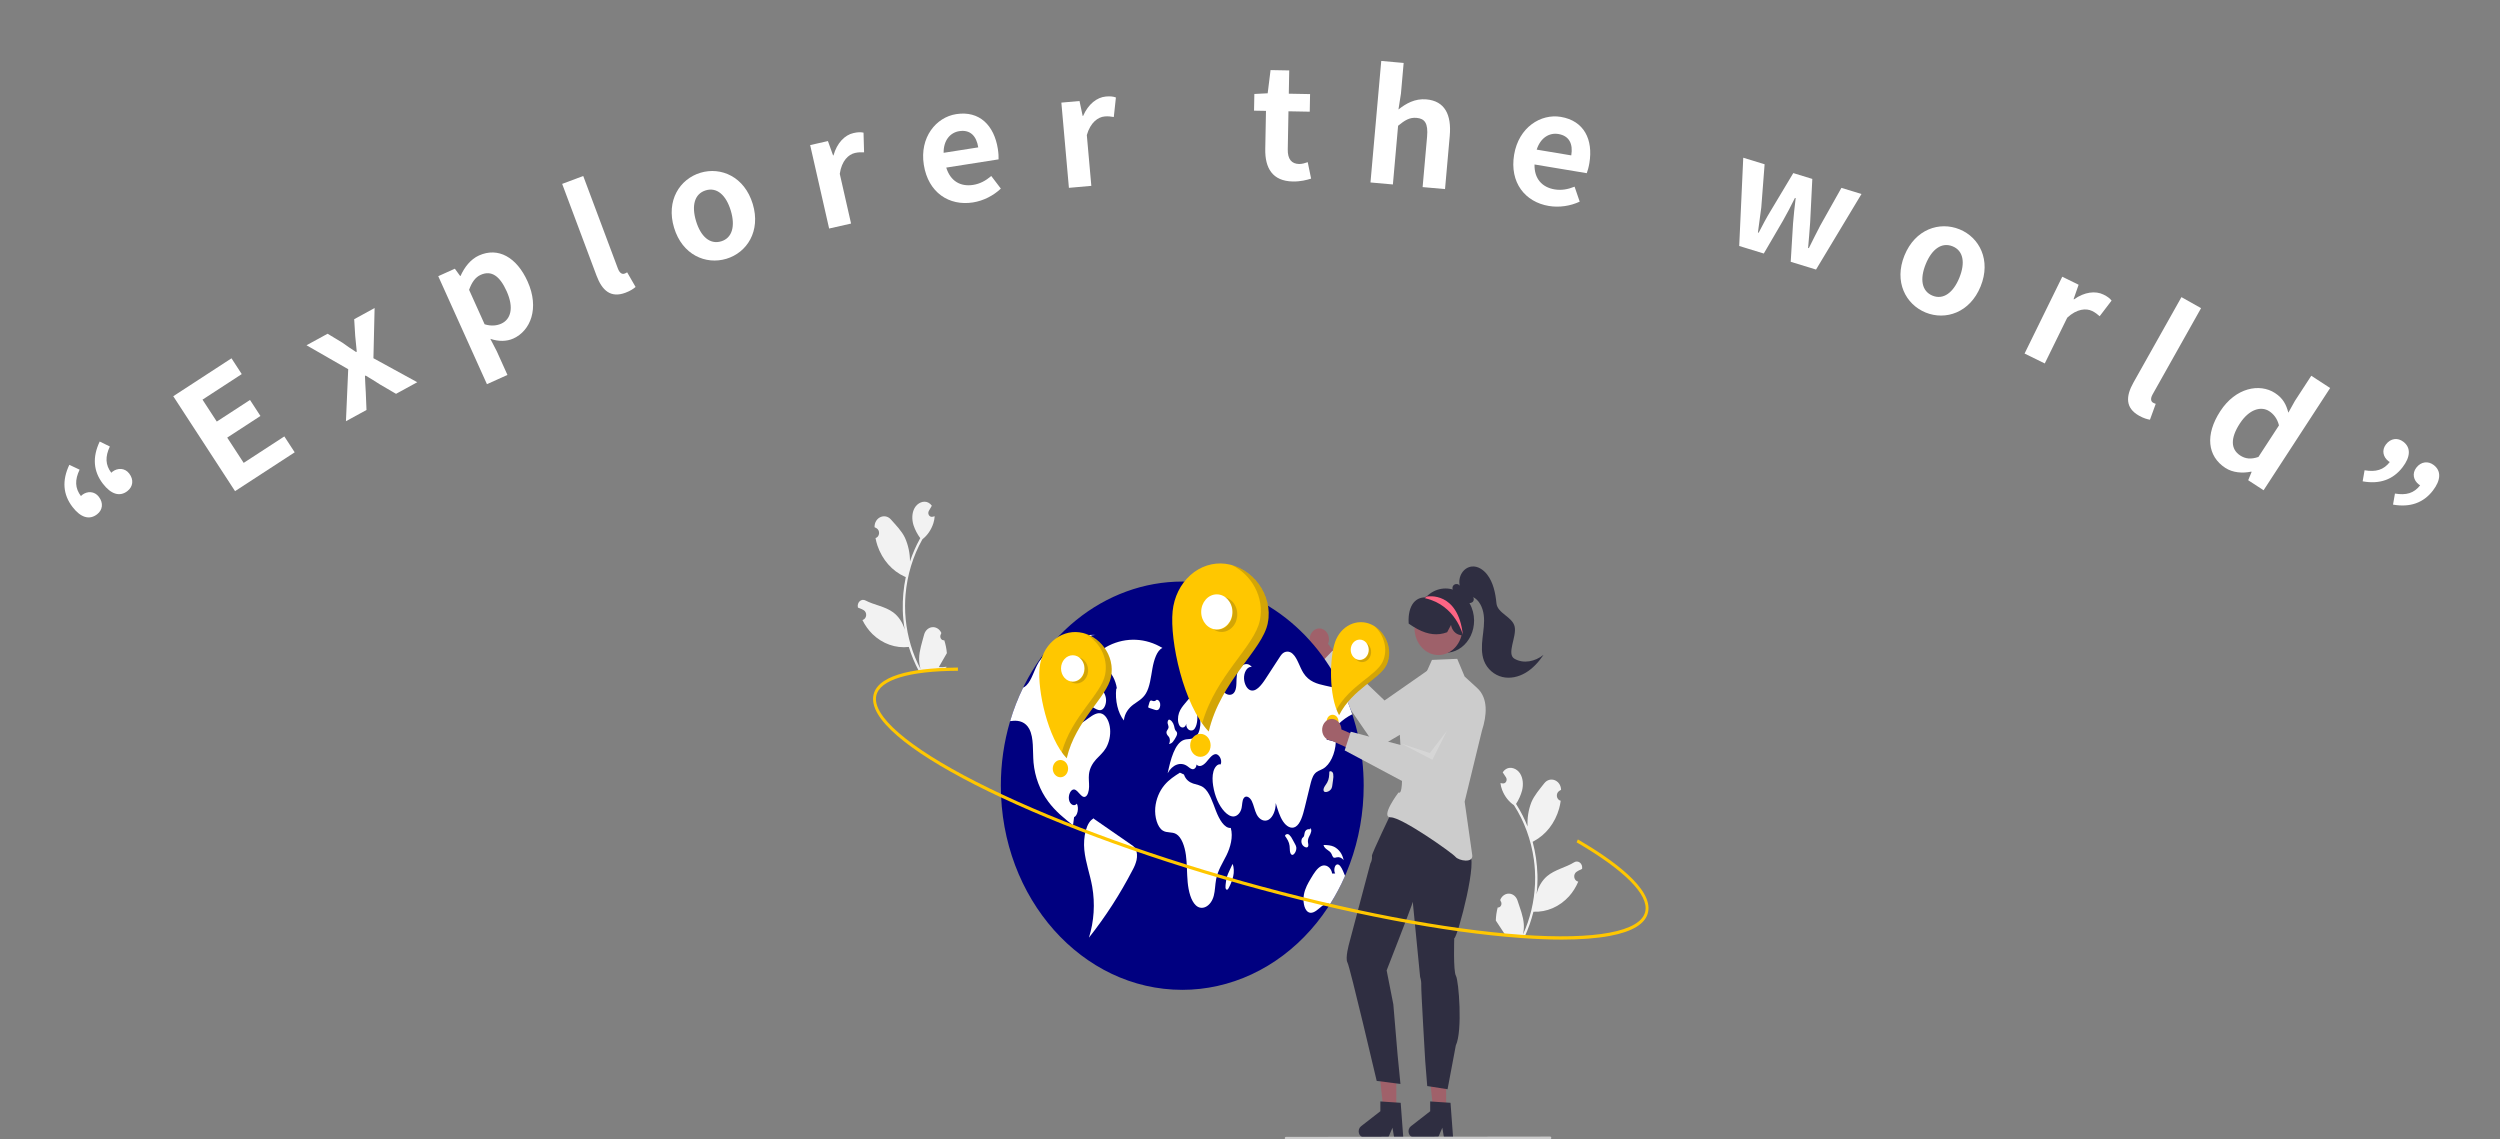 <svg width="294" height="134" viewBox="0 0 294 134" fill="none" xmlns="http://www.w3.org/2000/svg">
<rect x="0" y="0" width="294" height="134" fill="#808080" stroke="none"/>
<g clip-path="url(#clip0_755_7349)">
<path d="M176.128 106.722C176.211 106.731 176.295 106.71 176.367 106.664C176.44 106.617 176.498 106.547 176.534 106.462C176.569 106.377 176.581 106.282 176.567 106.189C176.553 106.097 176.514 106.011 176.456 105.944C176.447 105.898 176.441 105.864 176.433 105.818C176.437 105.808 176.441 105.799 176.445 105.789C176.538 105.57 176.687 105.387 176.872 105.263C177.057 105.139 177.271 105.08 177.486 105.092C177.701 105.104 177.909 105.187 178.082 105.332C178.255 105.476 178.387 105.675 178.46 105.903C178.752 106.813 179.135 107.73 179.199 108.679C179.227 109.099 179.191 109.521 179.091 109.927C179.943 108.068 180.431 106.024 180.52 103.934C180.542 103.409 180.538 102.884 180.507 102.36C180.482 101.93 180.44 101.503 180.382 101.078C180.061 98.771 179.259 96.582 178.041 94.691C177.431 94.274 176.949 93.657 176.661 92.922C176.556 92.658 176.486 92.378 176.452 92.091C176.523 92.105 176.594 92.115 176.665 92.124C176.686 92.127 176.71 92.129 176.732 92.132L176.74 92.133C176.817 92.141 176.895 92.123 176.964 92.083C177.033 92.042 177.09 91.98 177.128 91.903C177.166 91.827 177.184 91.74 177.179 91.653C177.175 91.566 177.148 91.482 177.101 91.411C177.073 91.367 177.044 91.324 177.015 91.28C176.971 91.212 176.927 91.146 176.883 91.078C176.878 91.072 176.873 91.065 176.869 91.058C176.819 90.981 176.768 90.905 176.718 90.828C176.822 90.663 176.959 90.528 177.117 90.433C177.666 90.109 178.392 90.391 178.755 90.954C179.119 91.518 179.161 92.284 178.998 92.956C178.842 93.526 178.601 94.063 178.285 94.542C178.312 94.585 178.341 94.627 178.368 94.671C178.865 95.464 179.293 96.31 179.643 97.197C179.589 96.221 179.742 95.245 180.089 94.348C180.438 93.514 181.055 92.828 181.602 92.12C182.26 91.269 183.518 91.722 183.581 92.847C183.582 92.858 183.583 92.869 183.583 92.88C183.504 92.924 183.427 92.972 183.351 93.023C183.256 93.088 183.18 93.183 183.134 93.297C183.088 93.411 183.073 93.538 183.092 93.662C183.111 93.785 183.163 93.899 183.24 93.989C183.318 94.079 183.418 94.14 183.527 94.165L183.538 94.167C183.498 94.477 183.437 94.784 183.355 95.083C183.12 95.92 182.734 96.692 182.222 97.353C181.709 98.013 181.08 98.548 180.376 98.922C180.329 98.946 180.284 98.97 180.238 98.992C180.575 100.251 180.766 101.554 180.804 102.868C180.825 103.643 180.789 104.419 180.699 105.187L180.703 105.16C180.887 104.31 181.326 103.557 181.946 103.028C182.867 102.255 184.131 102.019 185.115 101.41C185.22 101.342 185.34 101.309 185.46 101.315C185.581 101.321 185.698 101.366 185.797 101.444C185.896 101.523 185.973 101.631 186.019 101.757C186.065 101.883 186.078 102.021 186.056 102.154C186.055 102.164 186.053 102.174 186.051 102.183C185.906 102.241 185.764 102.309 185.626 102.387C185.547 102.431 185.47 102.479 185.394 102.53C185.299 102.595 185.223 102.69 185.177 102.804C185.131 102.918 185.116 103.045 185.135 103.168C185.154 103.292 185.206 103.406 185.283 103.496C185.361 103.585 185.461 103.647 185.57 103.672L185.581 103.674C185.589 103.676 185.596 103.678 185.604 103.679C185.333 104.321 184.967 104.905 184.52 105.407C183.968 106.014 183.312 106.487 182.592 106.799C181.872 107.11 181.104 107.253 180.333 107.218L180.332 107.218C180.08 108.23 179.736 109.209 179.305 110.141L176.075 109.971C176.065 109.93 176.056 109.888 176.047 109.847C176.345 109.884 176.646 109.88 176.944 109.834C176.718 109.491 176.492 109.145 176.266 108.801C176.261 108.795 176.256 108.788 176.252 108.781C176.137 108.605 176.021 108.431 175.907 108.255L175.907 108.255C175.922 107.735 175.996 107.22 176.128 106.722L176.128 106.722Z" fill="#F2F2F2"/>
<path d="M111.046 75.293C110.964 75.308 110.879 75.293 110.804 75.252C110.729 75.21 110.667 75.144 110.627 75.062C110.587 74.98 110.57 74.885 110.579 74.792C110.587 74.699 110.622 74.611 110.676 74.54C110.682 74.493 110.686 74.459 110.692 74.412C110.687 74.403 110.683 74.393 110.678 74.384C110.573 74.172 110.415 74 110.223 73.889C110.032 73.778 109.815 73.733 109.601 73.76C109.387 73.787 109.184 73.885 109.019 74.041C108.855 74.197 108.734 74.405 108.674 74.638C108.432 75.567 108.1 76.508 108.088 77.46C108.083 77.881 108.143 78.3 108.265 78.698C107.312 76.902 106.713 74.895 106.509 72.816C106.459 72.294 106.434 71.769 106.436 71.244C106.437 70.814 106.456 70.384 106.491 69.956C106.684 67.631 107.364 65.39 108.476 63.419C109.062 62.96 109.509 62.31 109.757 61.556C109.847 61.285 109.901 61.001 109.919 60.713C109.85 60.732 109.779 60.747 109.709 60.761C109.687 60.765 109.664 60.769 109.643 60.773L109.634 60.774C109.557 60.788 109.479 60.776 109.408 60.74C109.337 60.704 109.277 60.646 109.234 60.573C109.192 60.499 109.169 60.413 109.169 60.326C109.169 60.239 109.192 60.153 109.234 60.079C109.26 60.033 109.286 59.988 109.313 59.942C109.353 59.872 109.394 59.802 109.434 59.732C109.438 59.725 109.443 59.718 109.447 59.711C109.492 59.63 109.538 59.551 109.584 59.471C109.471 59.314 109.327 59.188 109.164 59.104C108.599 58.819 107.89 59.151 107.558 59.738C107.226 60.326 107.227 61.093 107.425 61.752C107.612 62.311 107.883 62.83 108.224 63.287C108.199 63.332 108.173 63.376 108.149 63.421C107.696 64.247 107.316 65.121 107.015 66.031C107.015 65.053 106.808 64.089 106.413 63.218C106.019 62.41 105.366 61.769 104.78 61.1C104.077 60.297 102.846 60.835 102.845 61.963C102.845 61.974 102.845 61.985 102.845 61.996C102.926 62.035 103.006 62.077 103.085 62.123C103.183 62.181 103.264 62.271 103.317 62.381C103.369 62.492 103.39 62.617 103.378 62.742C103.366 62.866 103.321 62.984 103.248 63.079C103.176 63.174 103.079 63.242 102.972 63.274L102.961 63.278C103.018 63.584 103.096 63.886 103.194 64.179C103.474 64.998 103.902 65.742 104.45 66.365C104.998 66.989 105.654 67.479 106.378 67.804C106.426 67.824 106.472 67.845 106.519 67.864C106.252 69.144 106.134 70.457 106.167 71.771C106.189 72.546 106.267 73.318 106.4 74.079L106.394 74.052C106.163 73.216 105.684 72.495 105.036 72.011C104.075 71.303 102.8 71.156 101.785 70.617C101.676 70.556 101.555 70.531 101.435 70.546C101.314 70.56 101.2 70.613 101.106 70.698C101.011 70.783 100.941 70.896 100.902 71.025C100.863 71.154 100.857 71.293 100.886 71.425C100.888 71.434 100.89 71.443 100.893 71.453C101.041 71.501 101.186 71.558 101.328 71.626C101.409 71.666 101.489 71.708 101.567 71.754C101.666 71.811 101.747 71.901 101.799 72.012C101.852 72.123 101.873 72.248 101.861 72.373C101.849 72.497 101.803 72.615 101.731 72.71C101.658 72.805 101.562 72.873 101.455 72.905L101.444 72.908C101.436 72.911 101.429 72.913 101.421 72.915C101.726 73.537 102.125 74.095 102.598 74.564C103.182 75.132 103.863 75.558 104.598 75.819C105.334 76.08 106.109 76.169 106.876 76.081L106.878 76.08C107.184 77.073 107.581 78.026 108.063 78.926L111.278 78.533C111.285 78.491 111.292 78.448 111.298 78.407C111.003 78.464 110.702 78.481 110.403 78.456C110.61 78.098 110.816 77.737 111.023 77.378C111.027 77.371 111.032 77.364 111.036 77.357C111.14 77.174 111.246 76.991 111.351 76.808L111.351 76.808C111.308 76.29 111.205 75.781 111.046 75.293L111.046 75.293Z" fill="#F2F2F2"/>
<path d="M155.458 73.953C155.617 74.002 155.765 74.09 155.891 74.21C156.016 74.331 156.117 74.481 156.185 74.65C156.254 74.819 156.289 75.002 156.288 75.188C156.286 75.374 156.249 75.557 156.178 75.724L157.903 77.882L156.993 79.382L154.595 76.296C154.353 76.143 154.169 75.895 154.078 75.6C153.987 75.304 153.995 74.982 154.102 74.693C154.208 74.404 154.405 74.169 154.655 74.033C154.905 73.896 155.191 73.868 155.458 73.953Z" fill="#A0616A"/>
<path d="M171.608 79.252C171.452 78.967 171.248 78.72 171.008 78.524C170.767 78.328 170.494 78.187 170.205 78.11C169.916 78.033 169.616 78.021 169.323 78.075C169.03 78.128 168.749 78.246 168.496 78.422L162.823 82.376L156.703 76.523L155.181 78.118L161.941 87.988L170.728 82.833C170.523 82.954 171.855 79.706 171.608 79.252Z" fill="#CCCCCC"/>
<path d="M160.369 92.398C160.369 95.551 159.818 98.673 158.746 101.586C157.674 104.499 156.103 107.146 154.121 109.375C152.14 111.604 149.788 113.373 147.199 114.579C144.61 115.785 141.836 116.406 139.034 116.405C127.251 116.405 117.699 105.657 117.699 92.398C117.697 89.819 118.064 87.257 118.787 84.809C120.206 80.03 122.924 75.873 126.558 72.927C130.191 69.98 134.555 68.394 139.034 68.391C142.896 68.39 146.687 69.569 150 71.802C153.314 74.035 156.026 77.239 157.848 81.071C158.299 82.016 158.694 82.996 159.027 84.001C159.073 84.141 159.118 84.281 159.162 84.423V84.424C159.358 85.045 159.53 85.678 159.679 86.323C160.139 88.307 160.37 90.348 160.369 92.398Z" fill="#000080"/>
<path d="M136.7 76.201C135.741 75.618 134.676 75.288 133.587 75.238C132.498 75.188 131.413 75.418 130.415 75.912C129.537 76.342 128.612 77.114 128.318 78.508C129.504 77.721 131.039 78.964 131.344 80.96L131.272 80.982C131.111 82.364 131.471 83.869 132.167 84.726C132.259 83.835 132.779 83.23 133.291 82.851C133.802 82.473 134.368 82.198 134.759 81.547C135.222 80.776 135.339 79.649 135.523 78.621C135.707 77.593 136.056 76.488 136.7 76.201Z" fill="white"/>
<path d="M130.064 87.962C129.735 88.517 129.297 88.865 128.903 89.299C128.511 89.734 128.138 90.32 128.06 91.074C128.01 91.557 128.087 92.047 128.076 92.536C128.065 93.024 127.921 93.573 127.626 93.695C127.16 93.884 126.804 92.91 126.325 92.842C125.945 92.789 125.602 93.463 125.713 94.047C125.823 94.631 126.341 94.89 126.638 94.508C126.907 95.016 126.718 95.938 126.314 96.094C126.271 96.414 126.228 96.733 126.187 97.053C125.165 96.249 124.133 95.431 123.264 94.253C122.298 92.955 121.698 91.361 121.543 89.676C121.43 88.322 121.597 86.774 121.045 85.732C120.603 84.899 119.844 84.715 119.162 84.767C119.037 84.776 118.912 84.792 118.787 84.809C119.19 83.449 119.701 82.132 120.315 80.875C120.454 80.808 120.583 80.718 120.698 80.607C121.333 80 121.615 78.772 122.131 77.922C122.164 77.867 122.198 77.814 122.234 77.762C122.761 76.987 123.468 76.588 124.15 76.218C125.662 75.392 127.217 74.556 128.812 74.671L128.358 74.72C127.828 76.39 127.298 78.059 126.768 79.729C126.687 79.985 126.606 80.242 126.523 80.499C126.222 81.448 125.912 82.459 125.958 83.522C125.985 84.152 126.18 84.824 126.549 85.04C126.894 85.24 127.271 84.995 127.604 84.752C127.745 84.651 127.885 84.549 128.026 84.447C128.532 84.08 129.093 83.704 129.628 83.949C130.117 84.173 130.479 84.921 130.547 85.728C130.61 86.513 130.44 87.298 130.064 87.962Z" fill="white"/>
<path d="M133.074 99.362C131.596 98.338 130.118 97.314 128.639 96.29L128.665 96.218C127.745 96.611 127.364 98.45 127.516 99.953C127.668 101.456 128.183 102.8 128.443 104.265C128.794 106.269 128.661 108.343 128.059 110.27C130.003 107.816 131.723 105.149 133.194 102.309C133.399 101.951 133.556 101.56 133.658 101.15C133.752 100.714 133.738 100.189 133.55 99.839C133.429 99.638 133.265 99.474 133.074 99.362Z" fill="white"/>
<path d="M127.24 80.731C127.083 81.128 127.023 81.658 127.165 82.069C127.311 82.488 127.618 82.678 127.901 82.836L128.718 83.291C128.99 83.443 129.283 83.596 129.56 83.471C129.894 83.321 130.125 82.731 130.065 82.184C130.002 81.602 129.676 81.202 129.374 80.861C128.952 80.383 128.53 79.906 128.108 79.429L127.87 79.757C127.612 80.039 127.399 80.369 127.24 80.731Z" fill="white"/>
<path d="M155.99 86.955C156.358 87.053 156.725 87.15 157.093 87.247C157.029 88.644 156.414 89.936 155.589 90.404C155.245 90.599 154.862 90.671 154.578 91.035C154.32 91.366 154.19 91.881 154.07 92.373C153.861 93.232 153.651 94.091 153.441 94.95C153.216 95.875 152.927 96.903 152.341 97.237C151.838 97.524 151.264 97.173 150.877 96.585C150.491 95.997 150.255 95.206 150.026 94.435C150.04 95.275 149.693 96.099 149.201 96.391C148.708 96.683 148.108 96.419 147.779 95.767C147.542 95.299 147.443 94.682 147.211 94.207C146.979 93.732 146.492 93.46 146.238 93.905C146.071 94.201 146.092 94.655 146.009 95.031C145.88 95.615 145.489 95.982 145.101 96.014C144.715 96.046 144.338 95.795 144.014 95.455C143.347 94.751 142.855 93.633 142.664 92.392C142.58 91.838 142.557 91.235 142.702 90.716C142.848 90.198 143.2 89.797 143.55 89.896C143.78 89.349 143.326 88.624 142.917 88.688C142.507 88.752 142.186 89.247 141.849 89.627C141.514 90.007 141.044 90.283 140.706 89.906C140.709 90.256 140.455 90.488 140.236 90.459C140.018 90.431 139.823 90.234 139.623 90.094C138.849 89.551 137.866 89.911 137.316 90.938C137.66 89.292 138.164 87.403 139.22 87.017C139.651 86.858 140.122 86.989 140.53 86.714C141.252 86.227 141.397 84.388 140.774 83.629C140.853 84.347 140.838 85.184 140.501 85.675C140.165 86.166 139.458 85.846 139.501 85.12C139.404 85.62 138.92 85.696 138.697 85.312C138.473 84.928 138.492 84.3 138.651 83.841C138.81 83.382 139.08 83.053 139.342 82.737C139.905 82.058 140.476 81.371 141.128 80.944C141.781 80.517 142.535 80.374 143.189 80.798C143.534 81.022 143.838 81.395 144.19 81.593C144.542 81.791 144.989 81.766 145.222 81.302C145.484 80.784 145.361 80.016 145.458 79.369C145.632 78.226 146.648 77.691 147.211 78.446C146.79 78.325 146.355 78.885 146.303 79.564C146.25 80.243 146.555 80.928 146.962 81.134C147.647 81.475 148.318 80.616 148.836 79.821C149.377 78.989 149.918 78.157 150.46 77.326C150.547 77.184 150.644 77.051 150.75 76.928C150.92 76.742 151.146 76.636 151.383 76.63C151.621 76.625 151.851 76.721 152.027 76.899C152.575 77.402 152.832 78.433 153.281 79.142C153.933 80.173 154.908 80.424 155.816 80.624C156.493 80.772 157.17 80.921 157.848 81.071C158.299 82.016 158.694 82.996 159.027 84.001C157.88 84.549 156.821 85.575 155.99 86.955Z" fill="white"/>
<path d="M158.179 103.003C157.671 104.163 157.08 105.275 156.412 106.328C155.986 106.122 155.527 106.489 155.128 106.833C154.71 107.193 154.209 107.544 153.781 107.216C153.344 106.88 153.203 105.939 153.341 105.194C153.48 104.45 153.826 103.857 154.162 103.295C154.517 102.697 154.898 102.077 155.392 101.845C155.887 101.613 156.524 101.941 156.668 102.733L157.019 102.72C156.823 102.416 156.926 101.786 157.19 101.676C157.495 101.546 157.759 102.017 157.939 102.433C158.02 102.621 158.101 102.811 158.179 103.003Z" fill="white"/>
<path d="M144.742 97.369C143.987 97.422 143.39 96.378 142.993 95.35C142.596 94.323 142.234 93.147 141.554 92.624C141.165 92.325 140.722 92.284 140.3 92.139C139.878 91.995 139.437 91.695 139.235 91.085L138.757 90.867C138.125 91.267 137.485 91.674 136.941 92.324C136.33 93.054 135.95 93.99 135.858 94.987C135.767 96.064 136.104 97.265 136.735 97.67C137.233 97.99 137.813 97.788 138.318 98.081C138.948 98.447 139.323 99.51 139.464 100.559C139.606 101.608 139.57 102.698 139.671 103.759C139.773 104.82 140.052 105.924 140.63 106.468C141.354 107.149 142.416 106.583 142.74 105.345C142.9 104.737 142.894 104.051 143.013 103.421C143.223 102.31 143.789 101.486 144.238 100.575C144.687 99.664 145.04 98.426 144.742 97.369Z" fill="white"/>
<path d="M137.29 86.455C137.36 86.528 137.426 86.606 137.486 86.69C137.549 86.811 137.581 86.949 137.579 87.089C137.576 87.23 137.54 87.367 137.474 87.486C137.565 87.48 137.654 87.453 137.735 87.406C137.816 87.36 137.888 87.295 137.945 87.216C138.083 87.04 138.204 86.848 138.307 86.643C138.384 86.502 138.465 86.311 138.413 86.144C138.378 86.029 138.293 85.981 138.234 85.894C138.141 85.758 138.117 85.541 138.069 85.354C137.964 84.95 137.714 84.653 137.442 84.61L137.479 84.618C137.366 84.662 137.286 84.865 137.311 85.048C137.334 85.215 137.429 85.353 137.42 85.522C137.406 85.767 137.19 85.881 137.176 86.125C137.174 86.248 137.215 86.366 137.29 86.455Z" fill="white"/>
<path d="M135.998 82.307C135.999 82.307 136 82.307 136.001 82.306C136.024 82.283 136.046 82.257 136.066 82.229L135.998 82.307Z" fill="#E6E6E6"/>
<path d="M136.224 83.453C136.391 83.332 136.484 82.999 136.429 82.719C136.374 82.442 136.18 82.255 136.001 82.306C135.949 82.366 135.885 82.409 135.814 82.433C135.743 82.456 135.668 82.459 135.596 82.441C135.485 82.409 135.364 82.326 135.268 82.42C135.213 82.49 135.175 82.574 135.156 82.665C135.121 82.788 135.085 82.91 135.05 83.033C135.033 83.077 135.029 83.126 135.037 83.172C135.044 83.191 135.055 83.208 135.069 83.22C135.083 83.233 135.1 83.241 135.118 83.244C135.331 83.315 135.544 83.386 135.757 83.456C135.912 83.508 136.08 83.557 136.224 83.453Z" fill="white"/>
<path d="M152.301 99.271C152.203 99.089 152.104 98.908 152.006 98.727C151.909 98.517 151.777 98.33 151.617 98.177C151.581 98.144 151.541 98.119 151.497 98.103C151.453 98.088 151.407 98.083 151.361 98.088C151.315 98.093 151.271 98.109 151.23 98.133C151.19 98.158 151.154 98.192 151.126 98.232L151.138 98.336C151.362 98.653 151.6 99.004 151.656 99.475C151.679 99.66 151.671 99.852 151.691 100.038C151.71 100.224 151.766 100.417 151.873 100.497C152.028 100.614 152.21 100.442 152.321 100.232C152.419 100.06 152.463 99.856 152.446 99.652C152.422 99.515 152.372 99.385 152.301 99.271Z" fill="white"/>
<path d="M156.682 92.344C156.711 92.134 156.739 91.924 156.768 91.714C156.814 91.483 156.82 91.245 156.785 91.011C156.777 90.96 156.76 90.912 156.735 90.868C156.71 90.825 156.678 90.787 156.64 90.758C156.602 90.729 156.559 90.709 156.514 90.698C156.469 90.688 156.423 90.688 156.378 90.698L156.327 90.786C156.318 91.191 156.298 91.632 156.073 92.033C155.984 92.191 155.868 92.332 155.776 92.489C155.685 92.646 155.617 92.834 155.653 92.973C155.705 93.174 155.943 93.174 156.147 93.094C156.321 93.034 156.472 92.909 156.575 92.741C156.635 92.618 156.671 92.483 156.682 92.344Z" fill="#E6E6E6"/>
<path d="M153.845 99.507C153.894 99.351 153.824 99.172 153.809 99C153.802 98.778 153.855 98.559 153.96 98.37C154.064 98.192 154.143 97.998 154.194 97.792C154.215 97.699 154.212 97.6 154.183 97.509C154.15 97.427 154.071 97.389 154.026 97.455L154.123 97.525C153.992 97.499 153.858 97.506 153.73 97.546C153.657 97.578 153.591 97.629 153.54 97.694C153.488 97.76 153.451 97.839 153.432 97.924C153.416 98.057 153.39 98.189 153.354 98.317C153.296 98.45 153.184 98.495 153.114 98.612C153.066 98.716 153.041 98.832 153.043 98.949C153.045 99.066 153.072 99.181 153.123 99.283C153.212 99.45 153.352 99.574 153.517 99.631C153.636 99.679 153.791 99.682 153.845 99.507Z" fill="white"/>
<path d="M156.596 100.44C156.638 100.566 156.696 100.684 156.766 100.792C156.898 100.941 157.077 100.85 157.236 100.814C157.381 100.788 157.53 100.807 157.666 100.868C157.802 100.93 157.921 101.031 158.01 101.163C157.948 100.815 157.813 100.489 157.616 100.213C157.419 99.936 157.165 99.717 156.877 99.573C156.501 99.4 156.104 99.383 155.713 99.368L155.645 99.387C155.817 99.952 156.359 99.939 156.596 100.44Z" fill="white"/>
<path d="M144.948 101.595L144.949 101.597C144.955 101.583 144.962 101.569 144.968 101.555L144.948 101.595Z" fill="#E6E6E6"/>
<path d="M144.531 102.504C144.44 102.69 144.361 102.883 144.297 103.082C144.211 103.405 144.154 103.737 144.127 104.072C144.106 104.263 144.099 104.507 144.205 104.6C144.236 104.622 144.273 104.632 144.309 104.626C144.345 104.621 144.379 104.601 144.403 104.569C144.462 104.499 144.51 104.418 144.545 104.33C144.754 103.926 144.916 103.493 145.028 103.042C145.13 102.567 145.129 102.008 144.949 101.597C144.809 101.899 144.67 102.202 144.531 102.504Z" fill="white"/>
<path d="M140.506 78.295C140.572 78.368 140.656 78.417 140.747 78.437C140.838 78.457 140.932 78.447 141.018 78.407C141.195 78.32 141.358 78.198 141.499 78.049C141.616 77.952 141.715 77.83 141.791 77.691C141.833 77.607 141.86 77.516 141.87 77.421C141.881 77.325 141.874 77.229 141.851 77.137C141.785 76.92 141.618 76.847 141.47 76.798C141.234 76.719 140.997 76.64 140.761 76.561L140.932 76.388C140.756 76.281 140.561 76.479 140.451 76.723C140.381 76.882 140.332 77.052 140.306 77.228C140.247 77.611 140.304 78.067 140.506 78.295Z" fill="#E6E6E6"/>
<path d="M144.679 76.718C144.746 76.801 144.838 76.852 144.937 76.861C145.036 76.87 145.134 76.836 145.211 76.767C145.278 76.71 145.334 76.639 145.374 76.557C145.415 76.474 145.44 76.383 145.447 76.29C145.464 76.081 145.372 75.848 145.24 75.83L145.27 75.634C145.017 75.583 144.706 75.572 144.571 75.918C144.525 76.05 144.511 76.194 144.53 76.334C144.549 76.475 144.6 76.607 144.679 76.718Z" fill="#E6E6E6"/>
<path d="M144.122 66.301C142.639 66.113 141.15 66.595 139.983 67.642C138.817 68.689 138.067 70.214 137.9 71.883C137.552 75.358 139.178 82.903 142.144 86.026C143.541 80.042 148.435 76.492 149.082 73.302C149.774 69.893 147.21 66.693 144.122 66.301Z" fill="#FFC700"/>
<path d="M143.096 74.026C144.11 74.026 144.931 73.101 144.931 71.961C144.931 70.82 144.11 69.896 143.096 69.896C142.083 69.896 141.261 70.82 141.261 71.961C141.261 73.101 142.083 74.026 143.096 74.026Z" fill="white"/>
<path d="M141.167 89.003C141.83 89.003 142.369 88.398 142.369 87.651C142.369 86.904 141.83 86.299 141.167 86.299C140.503 86.299 139.965 86.904 139.965 87.651C139.965 88.398 140.503 89.003 141.167 89.003Z" fill="#FFC700"/>
<path opacity="0.2" d="M144.614 70.481C144.821 70.621 145.001 70.805 145.144 71.023C145.288 71.241 145.391 71.489 145.45 71.752C145.508 72.015 145.52 72.288 145.484 72.556C145.448 72.825 145.366 73.082 145.242 73.315C145.118 73.547 144.954 73.75 144.761 73.911C144.567 74.072 144.347 74.189 144.113 74.255C143.641 74.387 143.141 74.303 142.724 74.021C143.149 74.127 143.595 74.06 143.98 73.831C144.365 73.602 144.665 73.226 144.827 72.771C144.988 72.315 145 71.81 144.861 71.346C144.722 70.881 144.44 70.487 144.066 70.235C144.26 70.284 144.445 70.367 144.614 70.481Z" fill="#231F20"/>
<path opacity="0.2" d="M149.089 73.309C148.442 76.499 143.548 80.049 142.151 86.033C141.873 85.736 141.613 85.417 141.376 85.077C142.946 79.452 147.535 76.034 148.161 72.952C148.72 70.193 147.148 67.572 144.891 66.464C147.623 67.237 149.723 70.185 149.089 73.309Z" fill="#231F20"/>
<path d="M126.926 74.358C125.812 74.216 124.694 74.579 123.818 75.365C122.942 76.151 122.379 77.296 122.253 78.549C121.992 81.159 123.213 86.825 125.441 89.171C126.489 84.677 130.165 82.011 130.651 79.615C131.17 77.055 129.245 74.652 126.926 74.358Z" fill="#FFC700"/>
<path d="M126.156 80.159C126.917 80.159 127.534 79.464 127.534 78.608C127.534 77.752 126.917 77.057 126.156 77.057C125.394 77.057 124.777 77.752 124.777 78.608C124.777 79.464 125.394 80.159 126.156 80.159Z" fill="white"/>
<path d="M124.707 91.406C125.205 91.406 125.609 90.952 125.609 90.391C125.609 89.83 125.205 89.375 124.707 89.375C124.208 89.375 123.804 89.83 123.804 90.391C123.804 90.952 124.208 91.406 124.707 91.406Z" fill="#FFC700"/>
<path opacity="0.2" d="M127.296 77.497C127.451 77.602 127.586 77.74 127.694 77.904C127.801 78.067 127.879 78.254 127.923 78.451C127.967 78.649 127.976 78.854 127.949 79.055C127.922 79.257 127.86 79.45 127.767 79.625C127.674 79.799 127.551 79.951 127.406 80.073C127.26 80.194 127.095 80.281 126.919 80.331C126.744 80.38 126.561 80.39 126.382 80.36C126.203 80.33 126.031 80.26 125.876 80.155C126.196 80.235 126.53 80.185 126.819 80.013C127.108 79.841 127.334 79.558 127.455 79.216C127.576 78.874 127.585 78.495 127.481 78.146C127.376 77.797 127.165 77.502 126.884 77.312C127.029 77.349 127.168 77.411 127.296 77.497Z" fill="#231F20"/>
<path opacity="0.2" d="M130.656 79.62C130.17 82.016 126.495 84.682 125.446 89.176C125.237 88.953 125.042 88.713 124.864 88.458C126.043 84.234 129.489 81.667 129.959 79.353C130.379 77.281 129.198 75.312 127.503 74.48C129.555 75.06 131.132 77.275 130.656 79.62Z" fill="#231F20"/>
<path d="M170.069 130.53H168.556L167.836 123.963L170.069 123.963L170.069 130.53Z" fill="#A0616A"/>
<path d="M170.883 133.762H169.809L169.618 132.622L169.127 133.762H166.279C166.143 133.762 166.01 133.713 165.9 133.622C165.79 133.531 165.709 133.403 165.668 133.257C165.628 133.11 165.63 132.953 165.674 132.807C165.719 132.662 165.803 132.537 165.916 132.45L168.19 130.682V129.529L170.581 129.69L170.883 133.762Z" fill="#2F2E41"/>
<path d="M164.209 130.53H162.696L161.976 123.963L164.209 123.963L164.209 130.53Z" fill="#A0616A"/>
<path d="M165.023 133.762H163.949L163.757 132.622L163.267 133.762H160.419C160.283 133.762 160.15 133.713 160.04 133.622C159.93 133.531 159.849 133.403 159.808 133.257C159.767 133.11 159.769 132.953 159.814 132.807C159.858 132.662 159.943 132.537 160.055 132.45L162.329 130.682V129.529L164.721 129.69L165.023 133.762Z" fill="#2F2E41"/>
<path d="M158.461 113.192C158.75 113.68 161.9 127.115 161.9 127.115L164.693 127.473L164.361 124.093L163.855 118.111L163.07 114.119C163.07 114.119 165.841 107.022 166.016 106.457L166.141 106.052L167.006 114.892C167.109 115.208 167.154 115.544 167.138 115.88C167.112 116.432 167.604 124.74 167.604 124.74L167.841 127.719L170.234 128.093L171.205 122.938C172.016 121.263 171.551 115.313 171.219 114.759C170.888 114.205 171.02 110.347 171.02 110.347C171.443 110.18 173.967 100.493 172.705 100.55C172.786 100.034 172.849 99.573 172.849 99.573L170.658 97.584L165.172 95.979L163.788 95.232C163.788 95.232 161.317 100.374 161.341 100.63C161.375 100.954 161.309 101.281 161.154 101.557L158.659 110.955C158.659 110.955 158.168 112.698 158.461 113.192Z" fill="#2F2E41"/>
<path d="M172.242 79.562L171.369 77.478L168.399 77.606L167.43 79.775C167.43 79.775 164.661 83.496 164.572 84.706C164.459 86.228 165.396 93.686 164.459 93.203C164.459 93.203 162.251 96.119 163.558 96.119C164.864 96.119 170.775 100.294 171.163 100.764C171.551 101.234 173.282 101.538 173.137 100.558C172.992 99.578 172.242 94.276 172.242 94.276L174.272 85.94C174.857 84.141 175.039 82.122 173.718 80.913L172.242 79.562Z" fill="#CCCCCC"/>
<path d="M161.24 73.426C160.843 73.249 160.418 73.161 159.991 73.168C159.564 73.175 159.142 73.277 158.749 73.468C158.357 73.659 158.002 73.934 157.704 74.279C157.406 74.624 157.172 75.032 157.014 75.479C156.351 77.359 156.241 81.849 157.475 84.099C159.062 80.997 162.273 79.852 163.064 78.182C163.911 76.397 162.911 74.173 161.24 73.426Z" fill="#FFC700"/>
<path d="M159.904 77.605C160.49 77.605 160.966 77.07 160.966 76.41C160.966 75.751 160.49 75.216 159.904 75.216C159.318 75.216 158.843 75.751 158.843 76.41C158.843 77.07 159.318 77.605 159.904 77.605Z" fill="white"/>
<path d="M156.71 85.621C157.094 85.621 157.405 85.271 157.405 84.839C157.405 84.407 157.094 84.056 156.71 84.056C156.326 84.056 156.015 84.407 156.015 84.839C156.015 85.271 156.326 85.621 156.71 85.621Z" fill="#FFC700"/>
<path opacity="0.2" d="M160.951 75.844C161.146 76.073 161.251 76.379 161.245 76.695C161.239 77.012 161.122 77.313 160.919 77.532C160.715 77.751 160.443 77.87 160.162 77.864C159.881 77.857 159.613 77.725 159.418 77.497C159.642 77.629 159.899 77.667 160.145 77.605C160.391 77.543 160.609 77.385 160.761 77.158C160.912 76.931 160.987 76.652 160.972 76.368C160.957 76.085 160.853 75.817 160.678 75.613C160.78 75.673 160.872 75.751 160.951 75.844Z" fill="#231F20"/>
<path opacity="0.2" d="M163.068 78.186C162.276 79.857 159.065 81.002 157.478 84.104C157.362 83.891 157.261 83.668 157.174 83.438C158.809 80.566 161.832 79.442 162.597 77.829C163.282 76.384 162.758 74.652 161.647 73.648C163.068 74.546 163.843 76.551 163.068 78.186Z" fill="#231F20"/>
<path d="M156.397 84.569C156.558 84.532 156.725 84.535 156.886 84.578C157.047 84.621 157.197 84.703 157.326 84.818C157.455 84.933 157.561 85.079 157.634 85.245C157.708 85.412 157.749 85.594 157.753 85.779L160.161 86.82L159.957 88.621L156.574 87.098C156.296 87.085 156.032 86.959 155.832 86.742C155.632 86.526 155.509 86.234 155.487 85.922C155.466 85.611 155.546 85.301 155.714 85.051C155.881 84.802 156.124 84.63 156.397 84.569L156.397 84.569Z" fill="#A0616A"/>
<path d="M173.224 80.858C172.97 80.684 172.688 80.568 172.395 80.516C172.101 80.465 171.802 80.479 171.513 80.558C171.224 80.638 170.953 80.78 170.713 80.978C170.473 81.175 170.271 81.424 170.117 81.71L166.66 88.133L158.845 86.049L158.133 88.248L168.141 93.583L173.21 84.498C173.969 83.298 174.341 81.626 173.224 80.858Z" fill="#CCCCCC"/>
<path d="M173.353 72.987C173.353 73.606 173.218 74.215 172.96 74.762C172.702 75.309 172.328 75.776 171.872 76.122C171.417 76.469 170.892 76.684 170.345 76.749C169.798 76.814 169.245 76.727 168.735 76.496C168.224 76.264 167.772 75.895 167.418 75.421C167.065 74.947 166.819 74.383 166.705 73.777C166.59 73.172 166.609 72.544 166.76 71.949C166.911 71.354 167.19 70.809 167.572 70.364L167.588 70.345C167.615 70.314 167.642 70.282 167.67 70.251C167.67 70.252 167.67 70.251 167.67 70.251C167.67 70.251 167.671 70.251 167.671 70.251C167.671 70.251 167.671 70.251 167.671 70.251C167.671 70.25 167.671 70.25 167.671 70.25C167.706 70.214 167.741 70.177 167.777 70.143C168.263 69.663 168.861 69.352 169.5 69.246C170.139 69.139 170.792 69.242 171.38 69.542C171.968 69.842 172.467 70.327 172.817 70.938C173.167 71.549 173.353 72.26 173.353 72.987V72.987Z" fill="#2F2E41"/>
<path d="M169.164 77.033C170.72 77.033 171.982 75.613 171.982 73.862C171.982 72.11 170.72 70.69 169.164 70.69C167.607 70.69 166.345 72.11 166.345 73.862C166.345 75.613 167.607 77.033 169.164 77.033Z" fill="#9E616A"/>
<path d="M172.156 74.766L171.689 74.673C171.429 74.62 171.188 74.478 171.001 74.267C170.814 74.056 170.688 73.785 170.641 73.492L170.185 74.351L170.165 74.358C169.08 74.764 167.95 74.643 166.713 73.988C166.359 73.799 166.016 73.586 165.685 73.351L165.661 73.333L165.659 73.301C165.596 72.269 165.801 71.408 166.238 70.874C166.406 70.674 166.609 70.515 166.835 70.409C167.061 70.303 167.305 70.252 167.549 70.259C167.567 70.254 167.583 70.244 167.596 70.23C167.602 70.225 167.608 70.22 167.615 70.215V70.21L167.647 70.193C167.717 70.156 167.788 70.121 167.858 70.088C168.416 69.846 169.023 69.785 169.61 69.913C170.198 70.041 170.741 70.353 171.177 70.812C172.045 71.745 172.444 73.31 172.168 74.707L172.156 74.766Z" fill="#2F2E41"/>
<path d="M178.101 77.468C177.142 76.911 178.375 74.889 178.127 73.707C177.88 72.525 176.095 72.145 175.981 70.938C175.867 69.73 175.6 68.484 174.892 67.568C174.439 66.982 173.772 66.55 173.086 66.623C172.853 66.648 172.628 66.729 172.426 66.86C172.224 66.992 172.05 67.171 171.915 67.385C171.78 67.599 171.687 67.843 171.644 68.101C171.6 68.359 171.607 68.625 171.662 68.879C171.467 68.568 170.961 68.635 170.836 68.99C170.724 69.305 170.97 69.687 171.26 69.715C171.639 70.241 172.072 70.799 172.666 70.906C172.76 70.93 172.858 70.93 172.953 70.906C173.047 70.881 173.136 70.833 173.211 70.764C173.351 70.613 173.362 70.312 173.196 70.199C173.942 70.532 174.379 71.439 174.489 72.334C174.6 73.228 174.447 74.132 174.346 75.028C174.245 75.924 174.202 76.866 174.514 77.698C174.883 78.68 175.732 79.384 176.658 79.61C177.584 79.836 178.571 79.615 179.41 79.118C180.248 78.621 180.948 77.861 181.519 77.01C180.535 77.796 179.173 78.091 178.101 77.468Z" fill="#2F2E41"/>
<path d="M172.036 74.678C172.036 74.678 171.202 71.171 167.623 70.362C167.619 70.36 167.605 70.354 167.588 70.345C167.577 70.338 167.564 70.33 167.55 70.323C167.591 70.297 167.629 70.274 167.67 70.251C167.67 70.251 167.67 70.251 167.67 70.251C167.671 70.251 167.671 70.251 167.671 70.251C167.671 70.251 167.671 70.251 167.671 70.251C167.671 70.25 167.671 70.25 167.671 70.25C167.706 70.214 167.741 70.177 167.777 70.143L167.88 70.147C167.88 70.147 171.47 69.507 172.036 74.678Z" fill="#FD6584"/>
<path opacity="0.2" d="M170.167 85.93L168.146 88.565L164.806 87.455L168.447 89.343L170.167 85.93Z" fill="white"/>
<path d="M182.3 133.961L151.223 134C151.187 134 151.153 133.984 151.128 133.956C151.103 133.927 151.089 133.889 151.089 133.849C151.089 133.809 151.103 133.771 151.128 133.742C151.153 133.714 151.187 133.698 151.223 133.698L182.3 133.659C182.335 133.659 182.369 133.675 182.394 133.703C182.42 133.732 182.434 133.77 182.434 133.81C182.434 133.85 182.42 133.889 182.394 133.917C182.369 133.945 182.335 133.961 182.3 133.961Z" fill="#CACACA"/>
<path d="M183.664 110.496C182.208 110.496 180.614 110.434 178.879 110.31C169.906 109.669 158.284 107.44 146.154 104.034C134.023 100.627 122.833 96.451 114.644 92.274C110.656 90.239 107.594 88.312 105.546 86.548C103.376 84.681 102.428 83.053 102.725 81.71C103.306 79.094 108.443 78.522 112.65 78.502L112.652 78.883C106.874 78.909 103.465 79.946 103.053 81.802C102.529 84.166 106.805 87.856 114.784 91.927C122.954 96.095 134.124 100.264 146.235 103.665C158.347 107.065 169.948 109.29 178.9 109.93C187.643 110.555 192.959 109.558 193.483 107.194C193.918 105.231 191.049 102.34 185.404 99.053L185.559 98.715C189.661 101.103 194.422 104.529 193.811 107.286C193.513 108.629 191.996 109.564 189.301 110.066C187.765 110.352 185.879 110.496 183.664 110.496Z" fill="#FFC700"/>
</g>
<path d="M11.413 60.486C12.07 59.983 12.191 59.164 11.622 58.421C11.107 57.75 10.276 57.73 9.661 58.2C9.347 58.441 9.185 58.792 9.085 59.164L10.644 59.602L9.537 58.364C8.803 57.407 8.79 56.442 9.361 55.233L8.152 54.663C7.278 56.511 7.407 58.159 8.524 59.616C9.477 60.859 10.499 61.187 11.413 60.486ZM14.971 57.76C15.642 57.245 15.763 56.427 15.194 55.684C14.679 55.013 13.833 55.003 13.219 55.474C12.919 55.704 12.757 56.055 12.656 56.427L14.202 56.875L13.109 55.627C12.375 54.669 12.362 53.705 12.918 52.507L11.724 51.925C10.85 53.774 10.979 55.422 12.096 56.879C13.048 58.122 14.071 58.45 14.971 57.76Z" fill="white"/>
<path d="M27.641 57.759L34.656 53.192L33.438 51.322L28.656 54.435L26.721 51.463L30.628 48.919L29.401 47.034L25.494 49.577L23.815 46.998L28.43 43.993L27.223 42.137L20.374 46.596L27.641 57.759Z" fill="white"/>
<path d="M40.683 49.535L43.1 48.214L43.016 46.147C42.983 45.487 42.935 44.837 42.92 44.209L42.999 44.166C43.567 44.492 44.145 44.873 44.706 45.223L46.574 46.314L49.07 44.95L43.915 42.127L44.053 36.225L41.653 37.538L41.772 39.483C41.836 40.124 41.883 40.735 41.954 41.353L41.875 41.396C41.33 41.037 40.794 40.694 40.272 40.303L38.526 39.247L36.046 40.603L40.95 43.419L40.683 49.535Z" fill="white"/>
<path d="M57.264 45.18L59.676 44.093L58.418 41.303L57.663 39.847C58.641 40.176 59.584 40.165 60.372 39.81C62.39 38.9 63.463 36.245 62.043 33.094C60.763 30.255 58.589 29.024 56.325 30.045C55.34 30.488 54.618 31.426 54.166 32.439L54.117 32.462L53.491 31.599L51.538 32.479L57.264 45.18ZM58.951 38.062C58.459 38.283 57.794 38.386 56.991 38.136L55.164 34.083C55.499 33.162 55.916 32.598 56.523 32.325C57.803 31.748 58.781 32.472 59.58 34.244C60.475 36.229 60.051 37.566 58.951 38.062Z" fill="white"/>
<path d="M73.556 34.424C74.147 34.203 74.496 33.957 74.745 33.748L73.753 32.025C73.597 32.122 73.53 32.147 73.446 32.178C73.21 32.267 72.888 32.176 72.666 31.586L68.588 20.697L66.11 21.625L70.151 32.413C70.807 34.166 71.82 35.075 73.556 34.424Z" fill="white"/>
<path d="M85.43 30.431C87.843 29.703 89.487 27.176 88.524 23.988C87.557 20.783 84.789 19.588 82.377 20.316C79.947 21.05 78.303 23.577 79.271 26.782C80.233 29.97 83.001 31.165 85.43 30.431ZM84.811 28.381C83.485 28.782 82.402 27.811 81.856 26.002C81.304 24.175 81.674 22.785 83.001 22.384C84.311 21.989 85.388 22.942 85.94 24.769C86.486 26.578 86.121 27.985 84.811 28.381Z" fill="white"/>
<path d="M97.505 26.875L100.085 26.289L98.757 20.444C98.978 18.898 99.789 18.16 100.543 17.989C100.965 17.893 101.244 17.904 101.615 17.912L101.551 15.6C101.221 15.527 100.889 15.529 100.363 15.649C99.344 15.88 98.429 16.808 98.022 18.266L97.97 18.278L97.364 16.588L95.275 17.063L97.505 26.875Z" fill="white"/>
<path d="M114.42 23.806C115.647 23.614 116.827 23.009 117.699 22.18L116.573 20.698C115.914 21.258 115.242 21.618 114.442 21.744C112.966 21.976 111.768 21.308 111.279 19.709L117.432 18.741C117.446 18.484 117.427 18.013 117.348 17.515C116.915 14.759 115.197 12.989 112.441 13.422C110.094 13.791 108.131 16.14 108.64 19.376C109.157 22.666 111.628 24.245 114.42 23.806ZM110.97 17.971C110.954 16.48 111.761 15.588 112.81 15.423C114.091 15.222 114.829 15.98 115.042 17.331L110.97 17.971Z" fill="white"/>
<path d="M125.704 22.09L128.34 21.857L127.81 15.886C128.237 14.384 129.14 13.762 129.911 13.694C130.341 13.656 130.617 13.704 130.983 13.761L131.231 11.463C130.914 11.346 130.585 11.303 130.047 11.351C129.007 11.443 127.975 12.239 127.375 13.63L127.322 13.634L126.949 11.878L124.816 12.068L125.704 22.09Z" fill="white"/>
<path d="M152.037 21.343C152.937 21.36 153.642 21.175 154.185 21.005L153.789 19.071C153.499 19.174 153.119 19.293 152.777 19.287C151.895 19.27 151.419 18.721 151.441 17.569L151.524 13.088L154.026 13.135L154.064 11.065L151.563 11.018L151.614 8.283L149.418 8.242L149.079 10.972L147.512 11.051L147.475 13.013L148.879 13.039L148.795 17.52C148.753 19.77 149.643 21.299 152.037 21.343Z" fill="white"/>
<path d="M161.168 21.458L163.804 21.692L164.416 14.789C165.214 14.137 165.769 13.789 166.594 13.862C167.562 13.948 167.964 14.507 167.824 16.085L167.3 22.002L169.935 22.236L170.49 15.978C170.713 13.468 169.896 11.878 167.744 11.687C166.382 11.566 165.314 12.194 164.459 12.877L164.751 11.006L165.07 7.402L162.435 7.168L161.168 21.458Z" fill="white"/>
<path d="M182.147 24.222C183.372 24.426 184.683 24.225 185.772 23.713L185.171 21.953C184.369 22.275 183.617 22.405 182.818 22.272C181.345 22.026 180.419 21.014 180.46 19.342L186.603 20.366C186.698 20.127 186.828 19.674 186.911 19.177C187.37 16.425 186.299 14.203 183.547 13.744C181.203 13.353 178.599 14.963 178.06 18.194C177.513 21.479 179.359 23.757 182.147 24.222ZM180.715 17.596C181.171 16.176 182.218 15.584 183.266 15.759C184.544 15.972 185.006 16.925 184.781 18.274L180.715 17.596Z" fill="white"/>
<path d="M204.531 28.927L207.422 29.815L209.686 25.935C210.173 25.086 210.597 24.256 211.086 23.276L211.172 23.303C211.044 24.393 210.93 25.319 210.862 26.277L210.588 30.787L213.565 31.701L218.91 22.816L216.552 22.092L214.062 26.525C213.582 27.413 213.181 28.288 212.719 29.182L212.633 29.155C212.717 28.145 212.808 27.175 212.874 26.16L213.128 21.041L210.891 20.355L208.263 24.744C207.737 25.6 207.279 26.476 206.817 27.37L206.731 27.343C206.849 26.344 207.009 25.395 207.127 24.396L207.518 19.319L205.006 18.548L204.531 28.927Z" fill="white"/>
<path d="M226.462 36.756C228.797 37.705 231.663 36.773 232.918 33.688C234.179 30.587 232.777 27.918 230.443 26.968C228.092 26.012 225.225 26.945 223.964 30.046C222.709 33.131 224.111 35.8 226.462 36.756ZM227.269 34.772C225.985 34.249 225.753 32.814 226.465 31.063C227.184 29.296 228.345 28.447 229.629 28.969C230.896 29.485 231.136 30.903 230.417 32.671C229.705 34.421 228.536 35.287 227.269 34.772Z" fill="white"/>
<path d="M238.09 41.576L240.465 42.742L243.105 37.361C244.248 36.297 245.343 36.233 246.038 36.574C246.425 36.764 246.636 36.947 246.92 37.187L248.323 35.349C248.111 35.085 247.852 34.877 247.367 34.64C246.43 34.18 245.135 34.326 243.902 35.205L243.854 35.181L244.445 33.486L242.522 32.543L238.09 41.576Z" fill="white"/>
<path d="M251.552 48.886C252.102 49.195 252.515 49.303 252.835 49.359L253.514 47.49C253.339 47.433 253.276 47.398 253.198 47.354C252.978 47.23 252.84 46.925 253.149 46.376L258.845 36.239L256.538 34.943L250.895 44.986C249.978 46.618 249.936 47.978 251.552 48.886Z" fill="white"/>
<path d="M261.701 55.027C262.576 55.596 263.725 55.679 264.746 55.463L264.791 55.492L264.388 56.475L266.198 57.654L274.025 45.631L271.807 44.188L269.883 47.144L269.109 48.531C268.854 47.57 268.491 46.84 267.541 46.221C265.731 45.043 262.906 45.588 261.109 48.348C259.302 51.124 259.589 53.652 261.701 55.027ZM263.447 53.565C262.346 52.848 262.257 51.566 263.406 49.801C264.506 48.112 265.91 47.737 266.86 48.355C267.388 48.699 267.813 49.234 268.007 50.026L265.591 53.736C264.705 54.041 264.051 53.958 263.447 53.565Z" fill="white"/>
<path d="M277.848 56.605C279.861 56.968 281.429 56.401 282.546 54.944C283.476 53.73 283.538 52.643 282.638 51.953C281.966 51.439 281.145 51.535 280.586 52.263C280.061 52.949 280.258 53.757 280.886 54.239C281.186 54.469 281.556 54.549 281.938 54.524L281.958 52.929L281.062 54.306C280.317 55.277 279.4 55.527 278.074 55.304L277.848 56.605ZM281.42 59.343C283.418 59.695 285.001 59.139 286.117 57.681C287.048 56.467 287.11 55.38 286.21 54.691C285.553 54.187 284.716 54.272 284.158 55C283.632 55.686 283.829 56.495 284.458 56.977C284.758 57.206 285.142 57.297 285.51 57.261L285.53 55.666L284.634 57.043C283.889 58.015 282.972 58.264 281.646 58.042L281.42 59.343Z" fill="white"/>
<defs>
<clipPath id="clip0_755_7349">
<rect width="93" height="75" fill="white" transform="translate(100.864 59)"/>
</clipPath>
</defs>
</svg>
